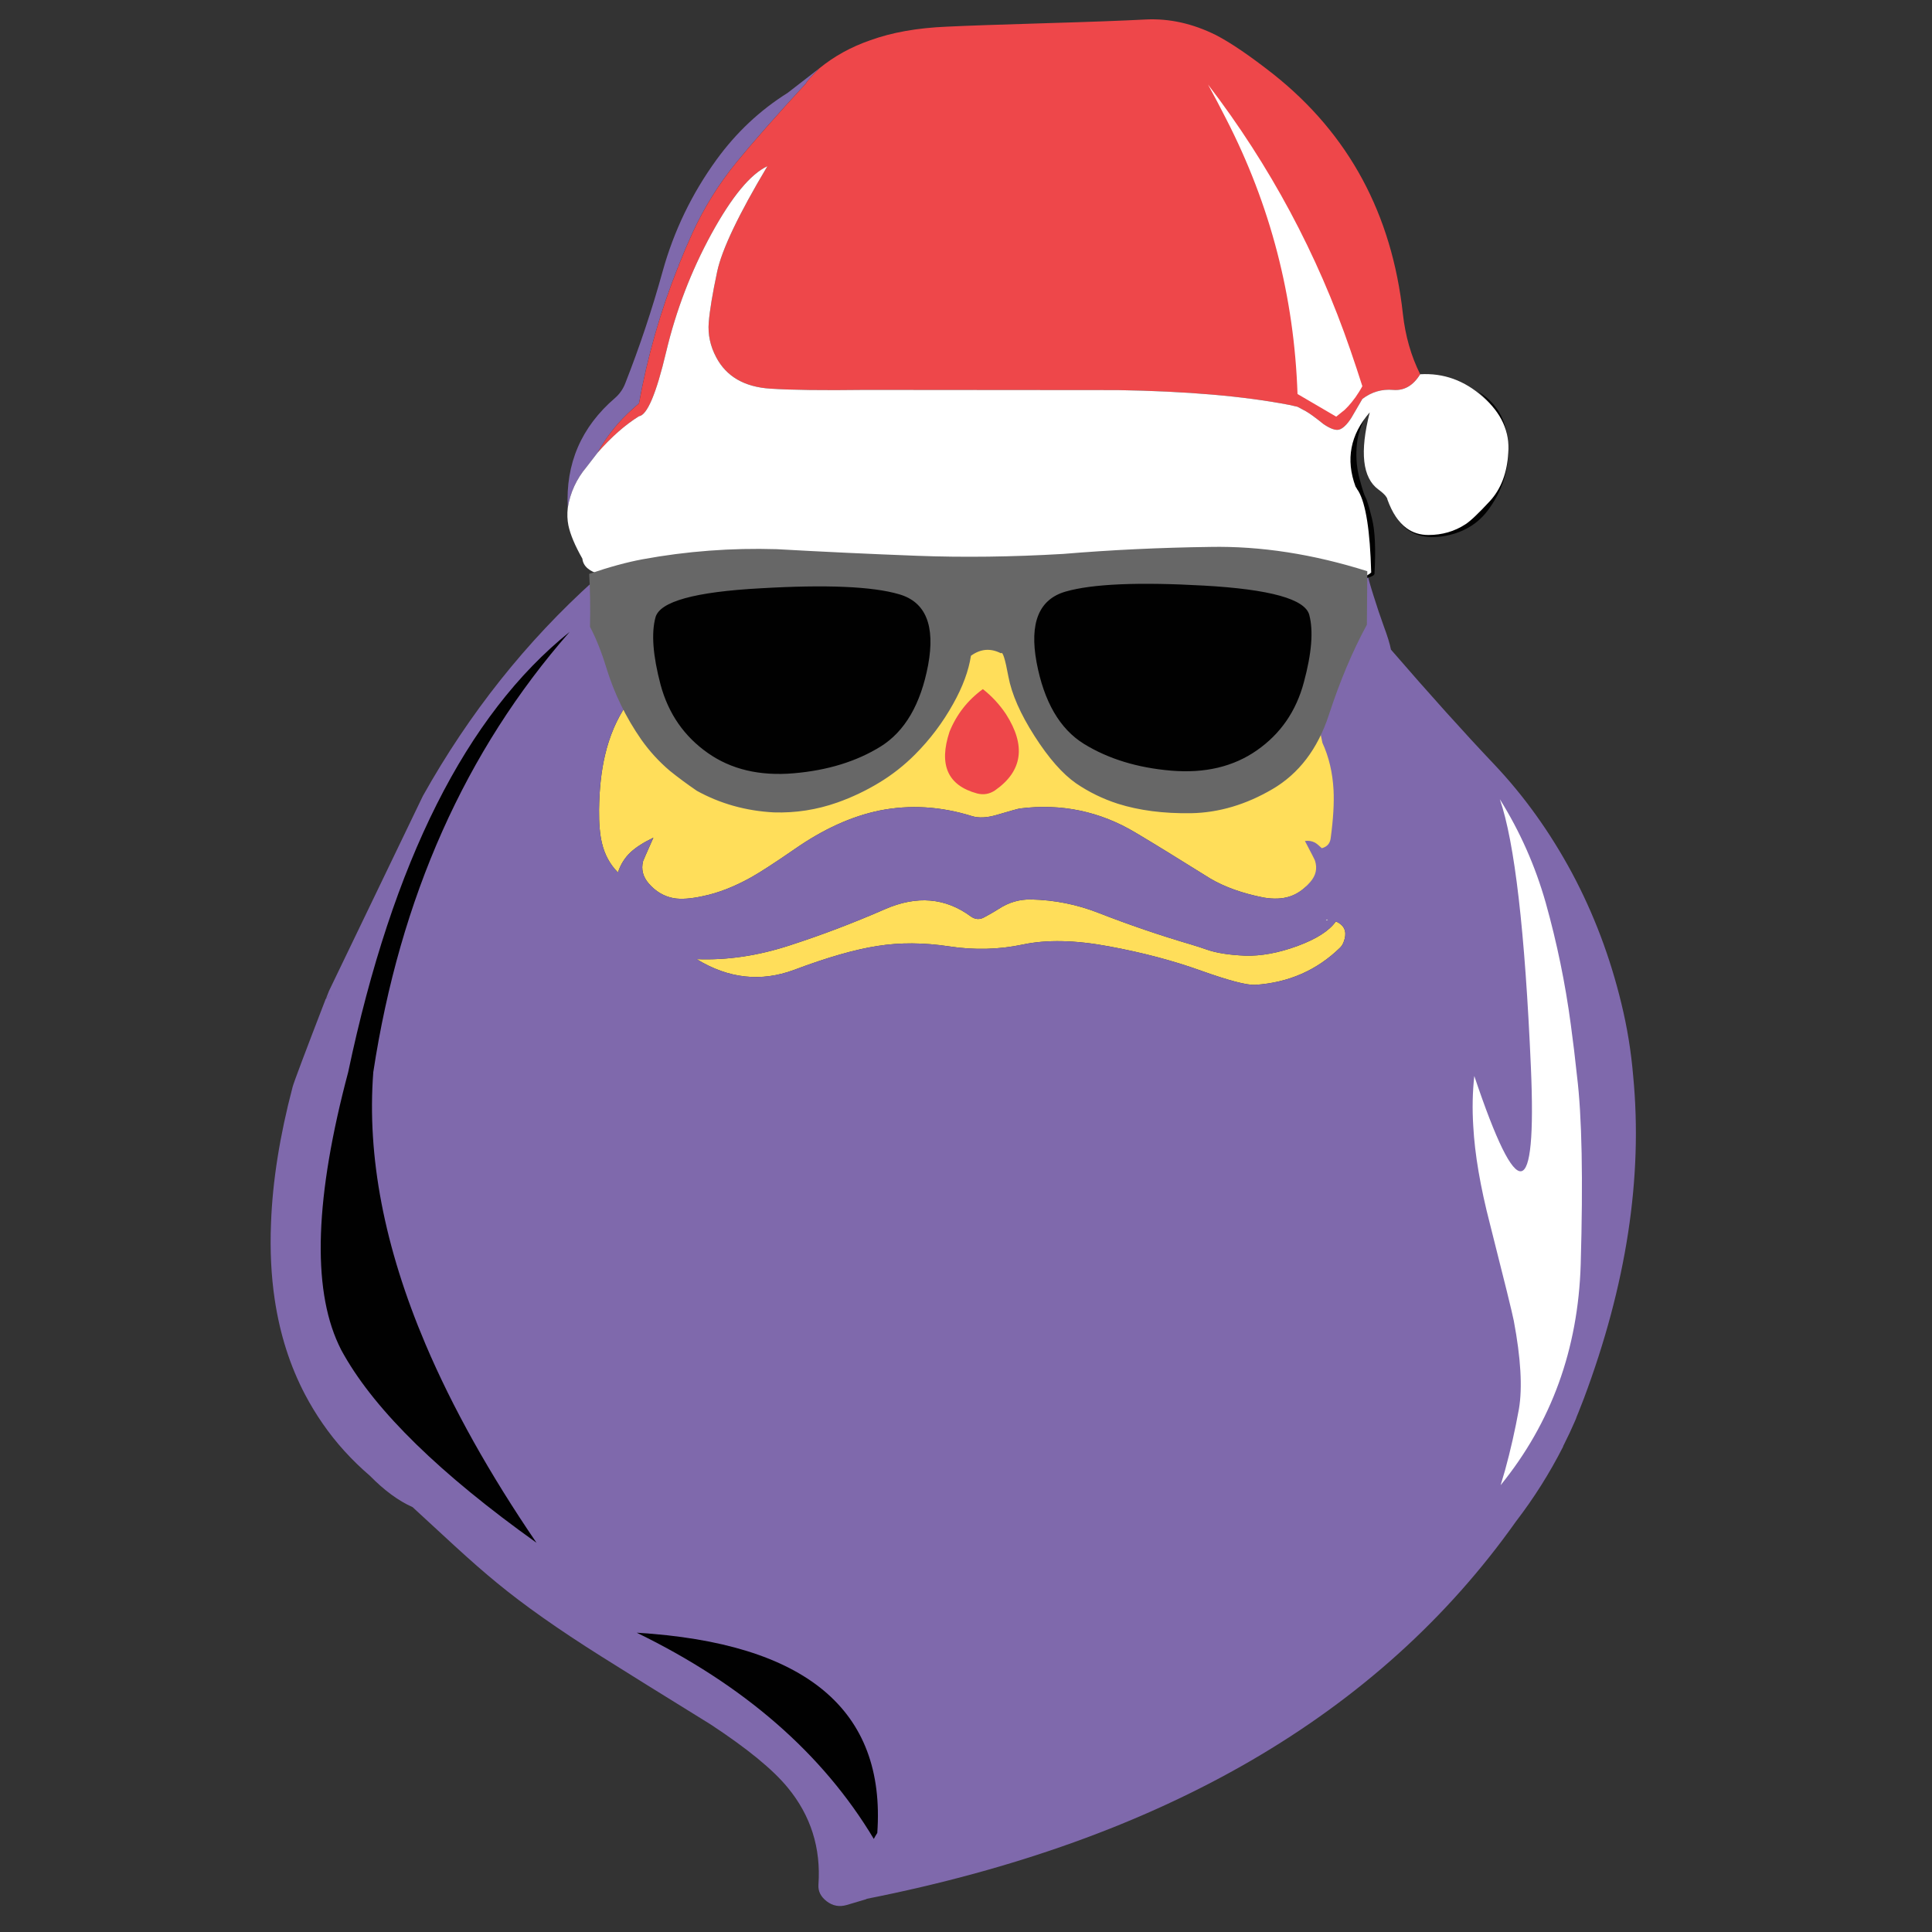 <?xml version="1.0" encoding="utf-8"?>
<!-- Generator: Adobe Illustrator 16.0.0, SVG Export Plug-In . SVG Version: 6.00 Build 0)  -->
<!DOCTYPE svg PUBLIC "-//W3C//DTD SVG 1.1//EN" "http://www.w3.org/Graphics/SVG/1.1/DTD/svg11.dtd">
<svg version="1.1" id="Layer_1" xmlns="http://www.w3.org/2000/svg" xmlns:xlink="http://www.w3.org/1999/xlink" x="0px" y="0px"
	 width="300px" height="300px" viewBox="0 0 300 300" enable-background="new 0 0 300 300" xml:space="preserve">
<rect x="0" y="0" width="300" height="300" fill="#333333" stroke="none"/>
<g>
	<path fill-rule="evenodd" clip-rule="evenodd" fill="#FFDE5A" d="M205.154,81.155c5.922,8.67,8.01,20.099,6.263,34.288
		c-1.725,14.188-4.611,21.613-8.659,22.273c-0.789,0.724-1.631,1.225-2.525,1.501c-1.129,0.362-2.46,0.417-3.994,0.16
		c-3.259-0.639-6.02-1.619-8.277-2.939c-5.111-3.195-8.979-5.571-11.599-7.126c-5.539-3.324-11.536-4.581-17.991-3.771
		c-0.213,0.021-1.438,0.362-3.675,1.022c-1.491,0.427-2.749,0.48-3.771,0.161c-4.857-1.513-9.639-1.801-14.348-0.864
		c-4.347,0.895-8.735,2.887-13.166,5.976c-3.089,2.13-5.336,3.59-6.743,4.378c-2.62,1.47-5.135,2.449-7.542,2.94
		c-1.833,0.403-3.334,0.511-4.506,0.319c-1.513-0.278-2.813-1.045-3.899-2.301c-0.895-1.044-1.182-2.194-0.863-3.451
		c0.021-0.086,0.554-1.299,1.598-3.644c-1.512,0.724-2.695,1.48-3.546,2.269c-0.917,0.874-1.566,1.918-1.95,3.132
		c-1.236-1.236-2.066-2.76-2.493-4.57c-0.319-1.342-0.469-3.067-0.447-5.177c0.042-3.217,0.352-6.04,0.927-8.468
		c0.682-2.94,1.8-5.561,3.355-7.861l0.352-1.182c-0.405-2.28-1.182-4.304-2.333-6.072c-1.32-1.981-2.226-3.888-2.716-5.72
		c-0.149-0.511-0.309-1.226-0.479-2.141c3.451-12.356,12.963-17.321,28.537-14.892c14.786,2.259,29.602,2.738,44.451,1.438
		c17.747-3.494,29.646-4.038,35.694-1.63C202.469,79.844,203.919,80.495,205.154,81.155z M160.16,139.667
		c3.601,0.084,7.063,0.777,10.386,2.077c4.75,1.853,9.555,3.493,14.412,4.921c0.788,0.234,1.576,0.49,2.364,0.766
		c1.492,0.534,3.483,0.854,5.977,0.96c2.492,0.085,5.219-0.416,8.18-1.502c2.94-1.087,4.923-2.354,5.945-3.803
		c0.17,0.064,0.341,0.149,0.511,0.256c0.98,0.639,1.214,1.619,0.703,2.939c-0.128,0.341-0.309,0.628-0.543,0.864
		c-3.601,3.514-8,5.444-13.198,5.784c-1.3,0.063-4.102-0.671-8.405-2.205c-4.323-1.555-9.084-2.813-14.283-3.771
		c-5.22-0.98-9.684-1.075-13.39-0.287c-3.707,0.787-7.521,0.884-11.44,0.287c-3.94-0.595-7.648-0.618-11.121-0.063
		c-3.472,0.532-7.786,1.768-12.942,3.707c-5.155,1.917-10.205,1.363-15.147-1.662c4.708,0.192,9.533-0.523,14.476-2.142
		c4.942-1.598,9.875-3.472,14.795-5.624c4.943-2.152,9.385-1.769,13.326,1.15c0.682,0.469,1.363,0.511,2.045,0.128
		c0.767-0.405,1.523-0.842,2.27-1.31C156.635,140.114,158.328,139.623,160.16,139.667z"/>
	<path fill-rule="evenodd" clip-rule="evenodd" fill="#7F69AC" d="M127.246,10.596c-1.385,1.406-2.077,2.184-2.077,2.333
		c-4.645,5.049-8.256,9.149-10.833,12.303c-2.727,3.344-4.996,6.987-6.807,10.928c-0.746,1.641-1.449,3.292-2.109,4.953
		c-0.022,0.106-0.042,0.203-0.064,0.288v0.032c-0.043,0.042-0.074,0.076-0.096,0.097c-2.706,6.795-4.719,13.836-6.04,21.123
		c-0.32,0.255-0.639,0.533-0.959,0.831c-2.215,1.959-4.037,4.229-5.464,6.806c-0.576,0.746-1.151,1.491-1.726,2.237
		c-1.555,1.853-2.524,3.962-2.907,6.327c-0.363-6.86,2.087-12.548,7.35-17.065c0.703-0.618,1.225-1.363,1.565-2.236
		c2.237-5.688,4.176-11.493,5.816-17.417c1.747-6.285,4.538-12.068,8.373-17.351c3.067-4.219,6.742-7.669,11.024-10.354
		C122.527,14.26,124.178,12.982,127.246,10.596z M253.599,167.083c1.513,15.744-1.044,32.447-7.668,50.107
		c-0.256,0.682-0.522,1.363-0.799,2.046l-0.288,0.703c-0.085,0.256-0.181,0.5-0.287,0.734c-0.532,1.235-1.109,2.461-1.726,3.676
		c-0.065,0.106-0.108,0.212-0.13,0.319c-2.066,4.068-4.505,7.936-7.316,11.6c-21.22,29.953-54.814,49.479-100.789,58.575
		c-0.021,0.021-0.053,0.042-0.096,0.063c-0.938,0.277-1.939,0.575-3.004,0.895c-1.15,0.341-2.194,0.15-3.132-0.575
		c-0.917-0.703-1.342-1.555-1.278-2.556c0.405-5.71-1.183-10.737-4.761-15.083c-2.301-2.813-6.306-6.093-12.016-9.843
		c-7.52-4.645-13.155-8.148-16.905-10.513c-6.668-4.197-12.08-8.011-16.233-11.44c-1.854-1.514-4.059-3.44-6.615-5.784
		c-2.876-2.664-5.039-4.655-6.487-5.977c-2.194-0.979-4.399-2.6-6.615-4.857c-2.855-2.449-5.305-5.154-7.35-8.116
		c-1.001-1.448-1.907-2.939-2.716-4.475c-2.344-4.452-3.92-9.384-4.73-14.795c-0.554-3.707-0.746-7.648-0.575-11.824
		c0.234-6.519,1.353-13.581,3.355-21.187c0.192-0.724,1.907-5.283,5.145-13.677c0.021,0,0.042-0.011,0.064-0.032
		c1.065-1.001,1.054-1.001-0.032,0c0.149-0.404,0.309-0.809,0.479-1.214l14.572-30.263c7.18-12.825,16.063-23.999,26.651-33.521
		c-0.085,0.426-0.138,0.831-0.16,1.214c-0.127,0.085-0.256,0.17-0.383,0.255c0.106-0.064,0.224-0.117,0.351-0.16
		c-0.149,1.683,0.011,3.367,0.479,5.049c0.49,1.832,1.396,3.739,2.716,5.72c1.151,1.768,1.928,3.792,2.333,6.072l-0.352,1.182
		c-1.555,2.3-2.673,4.92-3.355,7.861c-0.575,2.428-0.884,5.251-0.927,8.468c-0.021,2.109,0.128,3.835,0.447,5.177
		c0.426,1.811,1.257,3.334,2.493,4.57c0.383-1.214,1.033-2.258,1.95-3.132c0.852-0.788,2.034-1.544,3.546-2.269
		c-1.044,2.344-1.576,3.557-1.598,3.644c-0.319,1.256-0.032,2.407,0.863,3.451c1.086,1.256,2.386,2.023,3.899,2.301
		c1.172,0.192,2.673,0.084,4.506-0.319c2.407-0.491,4.921-1.471,7.542-2.94c1.406-0.788,3.653-2.249,6.743-4.378
		c4.431-3.089,8.819-5.082,13.166-5.976c4.709-0.937,9.49-0.649,14.348,0.864c1.022,0.32,2.28,0.266,3.771-0.161
		c2.236-0.66,3.462-1.001,3.675-1.022c6.455-0.81,12.452,0.447,17.991,3.771c2.62,1.555,6.487,3.931,11.599,7.126
		c2.258,1.32,5.019,2.3,8.277,2.939c1.534,0.256,2.865,0.202,3.994-0.16c1.172-0.382,2.247-1.139,3.228-2.268
		c0.874-1.001,1.119-2.098,0.735-3.292c-0.021-0.107-0.543-1.129-1.566-3.067c0.554-0.085,1.077,0,1.566,0.255
		c0.278,0.17,0.629,0.458,1.056,0.863c0.809-0.213,1.267-0.724,1.374-1.534c0.404-2.982,0.553-5.486,0.447-7.509
		c-0.149-2.705-0.725-5.145-1.727-7.318l-0.255-1.215c0.192-1.64,0.309-2.62,0.352-2.939c0.171-2.322,0.31-4.069,0.415-5.241
		c0.192-2.066,0.66-3.568,1.406-4.505c1.3-1.641,2.322-3.441,3.067-5.4c0.618-1.641,1.235-4.133,1.854-7.478
		c0.234,1.065,0.606,2.396,1.118,3.994c0.489,1.576,1.013,3.132,1.566,4.666c0.574,1.534,0.948,2.748,1.118,3.642
		c6.008,6.946,11.344,12.879,16.011,17.8c4.644,4.9,8.669,10.514,12.079,16.841c3.387,6.326,5.954,13.112,7.7,20.355
		C252.672,159.531,253.279,163.271,253.599,167.083z M160.16,139.667c-1.832-0.044-3.525,0.447-5.08,1.47
		c-0.746,0.468-1.503,0.905-2.27,1.31c-0.682,0.383-1.363,0.341-2.045-0.128c-3.941-2.919-8.383-3.303-13.326-1.15
		c-4.921,2.151-9.853,4.026-14.795,5.624c-4.943,1.619-9.768,2.333-14.476,2.142c4.942,3.025,9.992,3.579,15.147,1.662
		c5.156-1.938,9.47-3.175,12.942-3.707c3.473-0.555,7.181-0.532,11.121,0.063c3.92,0.598,7.733,0.5,11.44-0.287
		c3.706-0.788,8.17-0.693,13.39,0.287c5.199,0.958,9.96,2.216,14.283,3.771c4.304,1.534,7.105,2.268,8.405,2.205
		c5.198-0.34,9.598-2.27,13.198-5.784c0.234-0.235,0.415-0.523,0.543-0.864c0.511-1.321,0.277-2.301-0.703-2.939
		c-0.17-0.106-0.341-0.192-0.511-0.256c-1.022,1.449-3.005,2.716-5.945,3.803c-2.961,1.086-5.688,1.587-8.18,1.502
		c-2.493-0.106-4.484-0.426-5.977-0.96c-0.788-0.276-1.576-0.531-2.364-0.766c-4.857-1.428-9.662-3.068-14.412-4.921
		C167.224,140.444,163.761,139.75,160.16,139.667z M206.209,142.83c-0.042-0.021-0.096-0.042-0.159-0.064
		C205.814,142.957,205.868,142.979,206.209,142.83z"/>
	<path fill-rule="evenodd" clip-rule="evenodd" fill="#EE474A" d="M127.246,10.596c2.301-1.875,4.932-3.323,7.893-4.346
		c3.345-1.215,7.297-1.917,11.855-2.109c3.111-0.149,8.277-0.331,15.498-0.543c6.627-0.192,11.781-0.384,15.468-0.575
		c3.622-0.171,7.222,0.628,10.8,2.397c2.323,1.192,5.327,3.238,9.013,6.135c11.675,9.288,18.364,21.687,20.068,37.197
		c0.384,3.429,1.277,6.551,2.685,9.362c-1.087,1.768-2.492,2.578-4.219,2.428c-1.747-0.149-3.334,0.32-4.762,1.406
		c-0.745,1.299-1.31,2.27-1.693,2.908c-0.682,1.065-1.32,1.683-1.917,1.853c-0.554,0.149-1.363-0.138-2.429-0.862
		c-1.214-0.98-2.12-1.641-2.717-1.982l-1.311-0.702l-1.278-0.289c-7.028-1.362-15.924-2.13-26.683-2.3l-39.21-0.032
		c-6.54,0.085-11.429,0.021-14.667-0.191c-4.047-0.256-6.86-1.885-8.437-4.889c-0.916-1.726-1.299-3.526-1.15-5.4
		c0.149-1.854,0.586-4.485,1.31-7.893c0.725-3.409,3.324-8.863,7.798-16.362c-2.621,1.214-5.518,4.719-8.692,10.513
		c-3.153,5.773-5.497,11.888-7.03,18.343c-1.534,6.477-2.94,9.8-4.218,9.971c-2.152,1.342-4.293,3.227-6.423,5.656
		c1.427-2.577,3.249-4.847,5.464-6.806c0.32-0.298,0.64-0.576,0.959-0.831c1.32-7.287,3.334-14.328,6.04-21.123
		c0.021-0.021,0.053-0.054,0.096-0.097v-0.032c0.021-0.085,0.042-0.181,0.064-0.288c0.66-1.661,1.363-3.312,2.109-4.953
		c1.811-3.941,4.08-7.584,6.807-10.928c2.578-3.154,6.188-7.254,10.833-12.303C125.169,12.78,125.861,12.002,127.246,10.596z
		 M152.618,107.006c1.386,1.086,2.579,2.376,3.58,3.867c3.152,4.92,2.588,8.873-1.693,11.856c-0.854,0.575-1.78,0.735-2.781,0.479
		c-4.559-1.235-5.986-4.432-4.282-9.586C148.528,110.938,150.253,108.733,152.618,107.006z"/>
	<path fill-rule="evenodd" clip-rule="evenodd" fill="#010101" d="M213.047,80.547c0.47,1.875,0.597,4.73,0.384,8.564
		c-0.128,0.491-1.715,0.896-4.761,1.215c1.235-0.256,2.236-0.511,3.003-0.767c0.746-0.255,1.161-0.48,1.246-0.671l-0.352-3.196
		c0-3.153-0.5-5.688-1.501-7.605c-1.022-1.897-1.641-3.377-1.854-4.442c-0.234-1.065-0.256-2.279-0.064-3.643
		c0.214-1.364,1.129-3.025,2.748-4.985c-0.745,1.406-1.161,2.929-1.246,4.569c-0.106,1.641,0.054,3.249,0.479,4.825
		c0.426,1.577,0.734,2.525,0.927,2.845C212.248,77.576,212.578,78.672,213.047,80.547z M203.429,92.307
		c1.045,1.384,1.608,2.865,1.694,4.442c0.085,1.576-0.459,4.771-1.631,9.586c-1.215,4.793-3.771,8.426-7.669,10.897
		c-0.831,0.511-1.683,0.958-2.556,1.342c-3.347,1.448-7.159,1.992-11.44,1.629c-5.454-0.469-10.131-1.896-14.028-4.281
		c-3.899-2.429-6.436-6.807-7.606-13.134c-0.746-4.027-0.65-6.892,0.287-8.597c0.916-1.704,3.035-2.993,6.359-3.866
		c3.324-0.875,9.992-1.108,20.004-0.703c2.387,0.085,4.527,0.213,6.425,0.383C199.231,90.497,202.618,91.263,203.429,92.307z
		 M217.042,80.643c0.319,0.255,0.767,0.585,1.343,0.991c2.173,1.619,5.208,1.342,9.105-0.832c3.922-2.173,6.052-5.347,6.393-9.522
		c0.341-4.304-1.129-7.808-4.411-10.514c2.601,1.578,4.113,3.846,4.539,6.808c0.618,4.175-0.309,7.977-2.779,11.408
		c-1.706,2.407-4.146,3.846-7.319,4.314C220.803,83.722,218.513,82.838,217.042,80.643z M145.492,92.275
		c0.98,0.852,0.853,4.474-0.383,10.865c-1.235,6.392-3.813,10.813-7.733,13.262c-3.941,2.428-8.66,3.878-14.157,4.345
		c-5.496,0.448-10.141-0.66-13.933-3.323c-3.834-2.663-6.38-6.349-7.638-11.057c-1.257-4.707-1.598-8.18-1.022-10.417
		c0.554-2.259,2.737-3.729,6.551-4.41c3.856-0.66,9.278-1.171,16.266-1.534c6.988-0.362,12.154-0.288,15.499,0.224
		C142.287,90.763,144.47,91.444,145.492,92.275z M88.451,98.123c-16.19,18.471-26.353,41.255-30.486,68.354
		c-1.001,13.08,1.705,27.173,8.117,42.276c4.176,9.822,9.917,20.09,17.225,30.807c-14.913-10.652-24.873-20.368-29.879-29.144
		c-0.319-0.534-0.607-1.088-0.863-1.663c-4.133-8.904-3.632-22.998,1.502-42.276C60.948,133.796,72.409,111.012,88.451,98.123z
		 M135.682,285.545c-7.946-13.272-20.217-23.946-36.813-32.021c26.246,1.598,38.698,11.963,37.356,31.094
		C136.033,284.916,135.853,285.225,135.682,285.545z"/>
	<path fill-rule="evenodd" clip-rule="evenodd" fill="#FFFFFF" d="M119.161,25.807c-4.474,7.499-7.073,12.953-7.798,16.362
		c-0.724,3.408-1.161,6.039-1.31,7.893c-0.149,1.874,0.234,3.674,1.15,5.4c1.577,3.003,4.389,4.633,8.437,4.889
		c3.238,0.213,8.127,0.277,14.667,0.191l39.21,0.032c10.759,0.17,19.654,0.938,26.683,2.3l1.278,0.289l1.311,0.702
		c0.597,0.341,1.503,1.002,2.717,1.982c1.065,0.724,1.875,1.012,2.429,0.862c0.597-0.17,1.235-0.788,1.917-1.853
		c0.384-0.639,0.948-1.609,1.693-2.908c1.428-1.086,3.015-1.555,4.762-1.406c1.727,0.149,3.132-0.66,4.219-2.428
		c3.621-0.213,6.869,0.958,9.745,3.515c2.878,2.515,4.188,5.412,3.932,8.693c-0.17,3.088-1.118,5.582-2.843,7.478
		c-1.749,1.896-3.017,3.099-3.805,3.61c-1.704,1.109-3.621,1.663-5.751,1.663c-1.3,0-2.429-0.353-3.387-1.055
		c-1.236-0.896-2.228-2.376-2.974-4.442c0-0.106-0.054-0.234-0.16-0.383c-0.191-0.32-0.605-0.715-1.245-1.184
		c-2.472-1.811-2.919-5.804-1.343-11.982c-3.024,3.472-3.76,7.318-2.204,11.536c0.038,0.069,0.081,0.133,0.127,0.192
		c0.086,0.17,0.192,0.341,0.32,0.511c1.149,1.959,1.811,6.167,1.98,12.623c-2.343,2.194-12.793,2.386-31.348,0.575
		c-18.578-1.833-31.083-2.355-37.517-1.565c-6.434,0.767-13.561,1.097-21.379,0.99c-7.818-0.085-15.083,0.128-21.794,0.639
		c-6.71,0.49-10.194-0.438-10.449-2.781c-1.15-2.023-1.875-3.749-2.173-5.177c-0.17-0.852-0.202-1.757-0.095-2.716
		c0.383-2.365,1.353-4.474,2.907-6.327c0.575-0.746,1.15-1.491,1.726-2.237c2.13-2.429,4.271-4.314,6.423-5.656
		c1.278-0.17,2.684-3.494,4.218-9.971c1.534-6.455,3.877-12.569,7.03-18.343C113.643,30.526,116.541,27.021,119.161,25.807z
		 M187.578,13.121c9.608,12.548,16.979,26.299,22.114,41.254c0.639,1.854,1.257,3.718,1.853,5.593
		c-0.17,0.319-0.352,0.628-0.543,0.926c-0.341,0.554-0.714,1.076-1.118,1.567c-0.341,0.425-0.703,0.82-1.086,1.182
		c-0.427,0.341-0.863,0.692-1.311,1.054l-6.009-3.515c-0.511-15.105-4.207-29.347-11.088-42.726
		C189.475,16.646,188.536,14.867,187.578,13.121z M244.876,167.083c0.767,6.221,0.959,15.979,0.575,29.272
		c-0.406,13.145-4.55,24.563-12.431,34.256c0.17-0.574,0.394-1.331,0.671-2.268c0.852-3.089,1.576-6.285,2.173-9.587
		c0.554-3.323,0.287-7.872-0.799-13.646c-0.213-1.129-1.448-6.146-3.706-15.052c-1.494-5.773-2.356-10.833-2.591-15.179
		c-0.17-2.685-0.117-5.283,0.16-7.798c6.775,20.176,9.704,19.718,8.788-1.373c-0.916-21.091-2.523-34.96-4.824-41.607
		c3.131,5.007,5.506,10.364,7.125,16.074c1.746,6.222,3.046,12.538,3.9,18.951C244.279,161.79,244.6,164.442,244.876,167.083z
		 M206.209,142.83c-0.341,0.149-0.395,0.127-0.159-0.064C206.113,142.787,206.167,142.808,206.209,142.83z"/>
	<path fill-rule="evenodd" clip-rule="evenodd" fill="#676767" d="M203.3,95.47c-0.66-2.45-6.103-3.962-16.329-4.537
		c-10.204-0.575-17.372-0.266-21.505,0.927c-4.134,1.192-5.636,4.857-4.507,10.992c1.151,6.116,3.601,10.333,7.351,12.656
		c3.771,2.322,8.275,3.707,13.518,4.155c5.261,0.446,9.714-0.608,13.357-3.164c3.663-2.556,6.093-6.083,7.284-10.578
		C203.685,101.426,203.96,97.942,203.3,95.47z M144.119,103.268c1.129-6.135-0.373-9.8-4.507-10.993
		c-4.133-1.214-11.301-1.523-21.506-0.926c-10.247,0.554-15.69,2.066-16.329,4.538c-0.661,2.449-0.395,5.933,0.799,10.449
		c1.214,4.474,3.654,8,7.318,10.578c3.622,2.556,8.064,3.61,13.326,3.163c5.262-0.447,9.768-1.832,13.518-4.153
		C140.508,113.579,142.969,109.361,144.119,103.268z M212.313,88.696l-0.064,8.309c-2.215,4.068-4.186,8.745-5.912,14.028
		c-1.724,5.261-4.644,9.096-8.755,11.504c-4.111,2.407-8.32,3.654-12.623,3.738c-4.281,0.064-8.074-0.426-11.377-1.47
		c-2.321-0.746-4.483-1.8-6.485-3.163c-2.11-1.47-4.263-3.92-6.456-7.351c-2.194-3.429-3.547-6.508-4.058-9.234
		c-0.512-2.769-0.896-3.974-1.15-3.611c-1.62-0.832-3.175-0.704-4.666,0.384c-0.362,2.343-1.278,4.824-2.749,7.445
		c-1.619,2.918-3.61,5.56-5.975,7.925c-1.663,1.662-3.494,3.101-5.497,4.314c-2.066,1.257-4.239,2.29-6.519,3.099
		c-3.196,1.129-6.487,1.64-9.875,1.534c-4.346-0.234-8.33-1.353-11.952-3.355c-1.555-1.066-2.951-2.099-4.186-3.1
		c-1.683-1.427-3.164-3.046-4.442-4.857c-2.386-3.43-4.197-7.157-5.433-11.184c-0.724-2.385-1.565-4.495-2.524-6.327
		c0.064-3.046,0.021-5.784-0.128-8.213c3.11-1.064,5.88-1.821,8.309-2.269c6.839-1.257,13.773-1.778,20.804-1.565
		c7.222,0.405,14.455,0.746,21.699,1.022c7.242,0.277,14.849,0.181,22.815-0.288c7.393-0.618,14.998-0.98,22.816-1.086
		C195.749,84.776,203.876,86.033,212.313,88.696z"/>
</g>
</svg>
